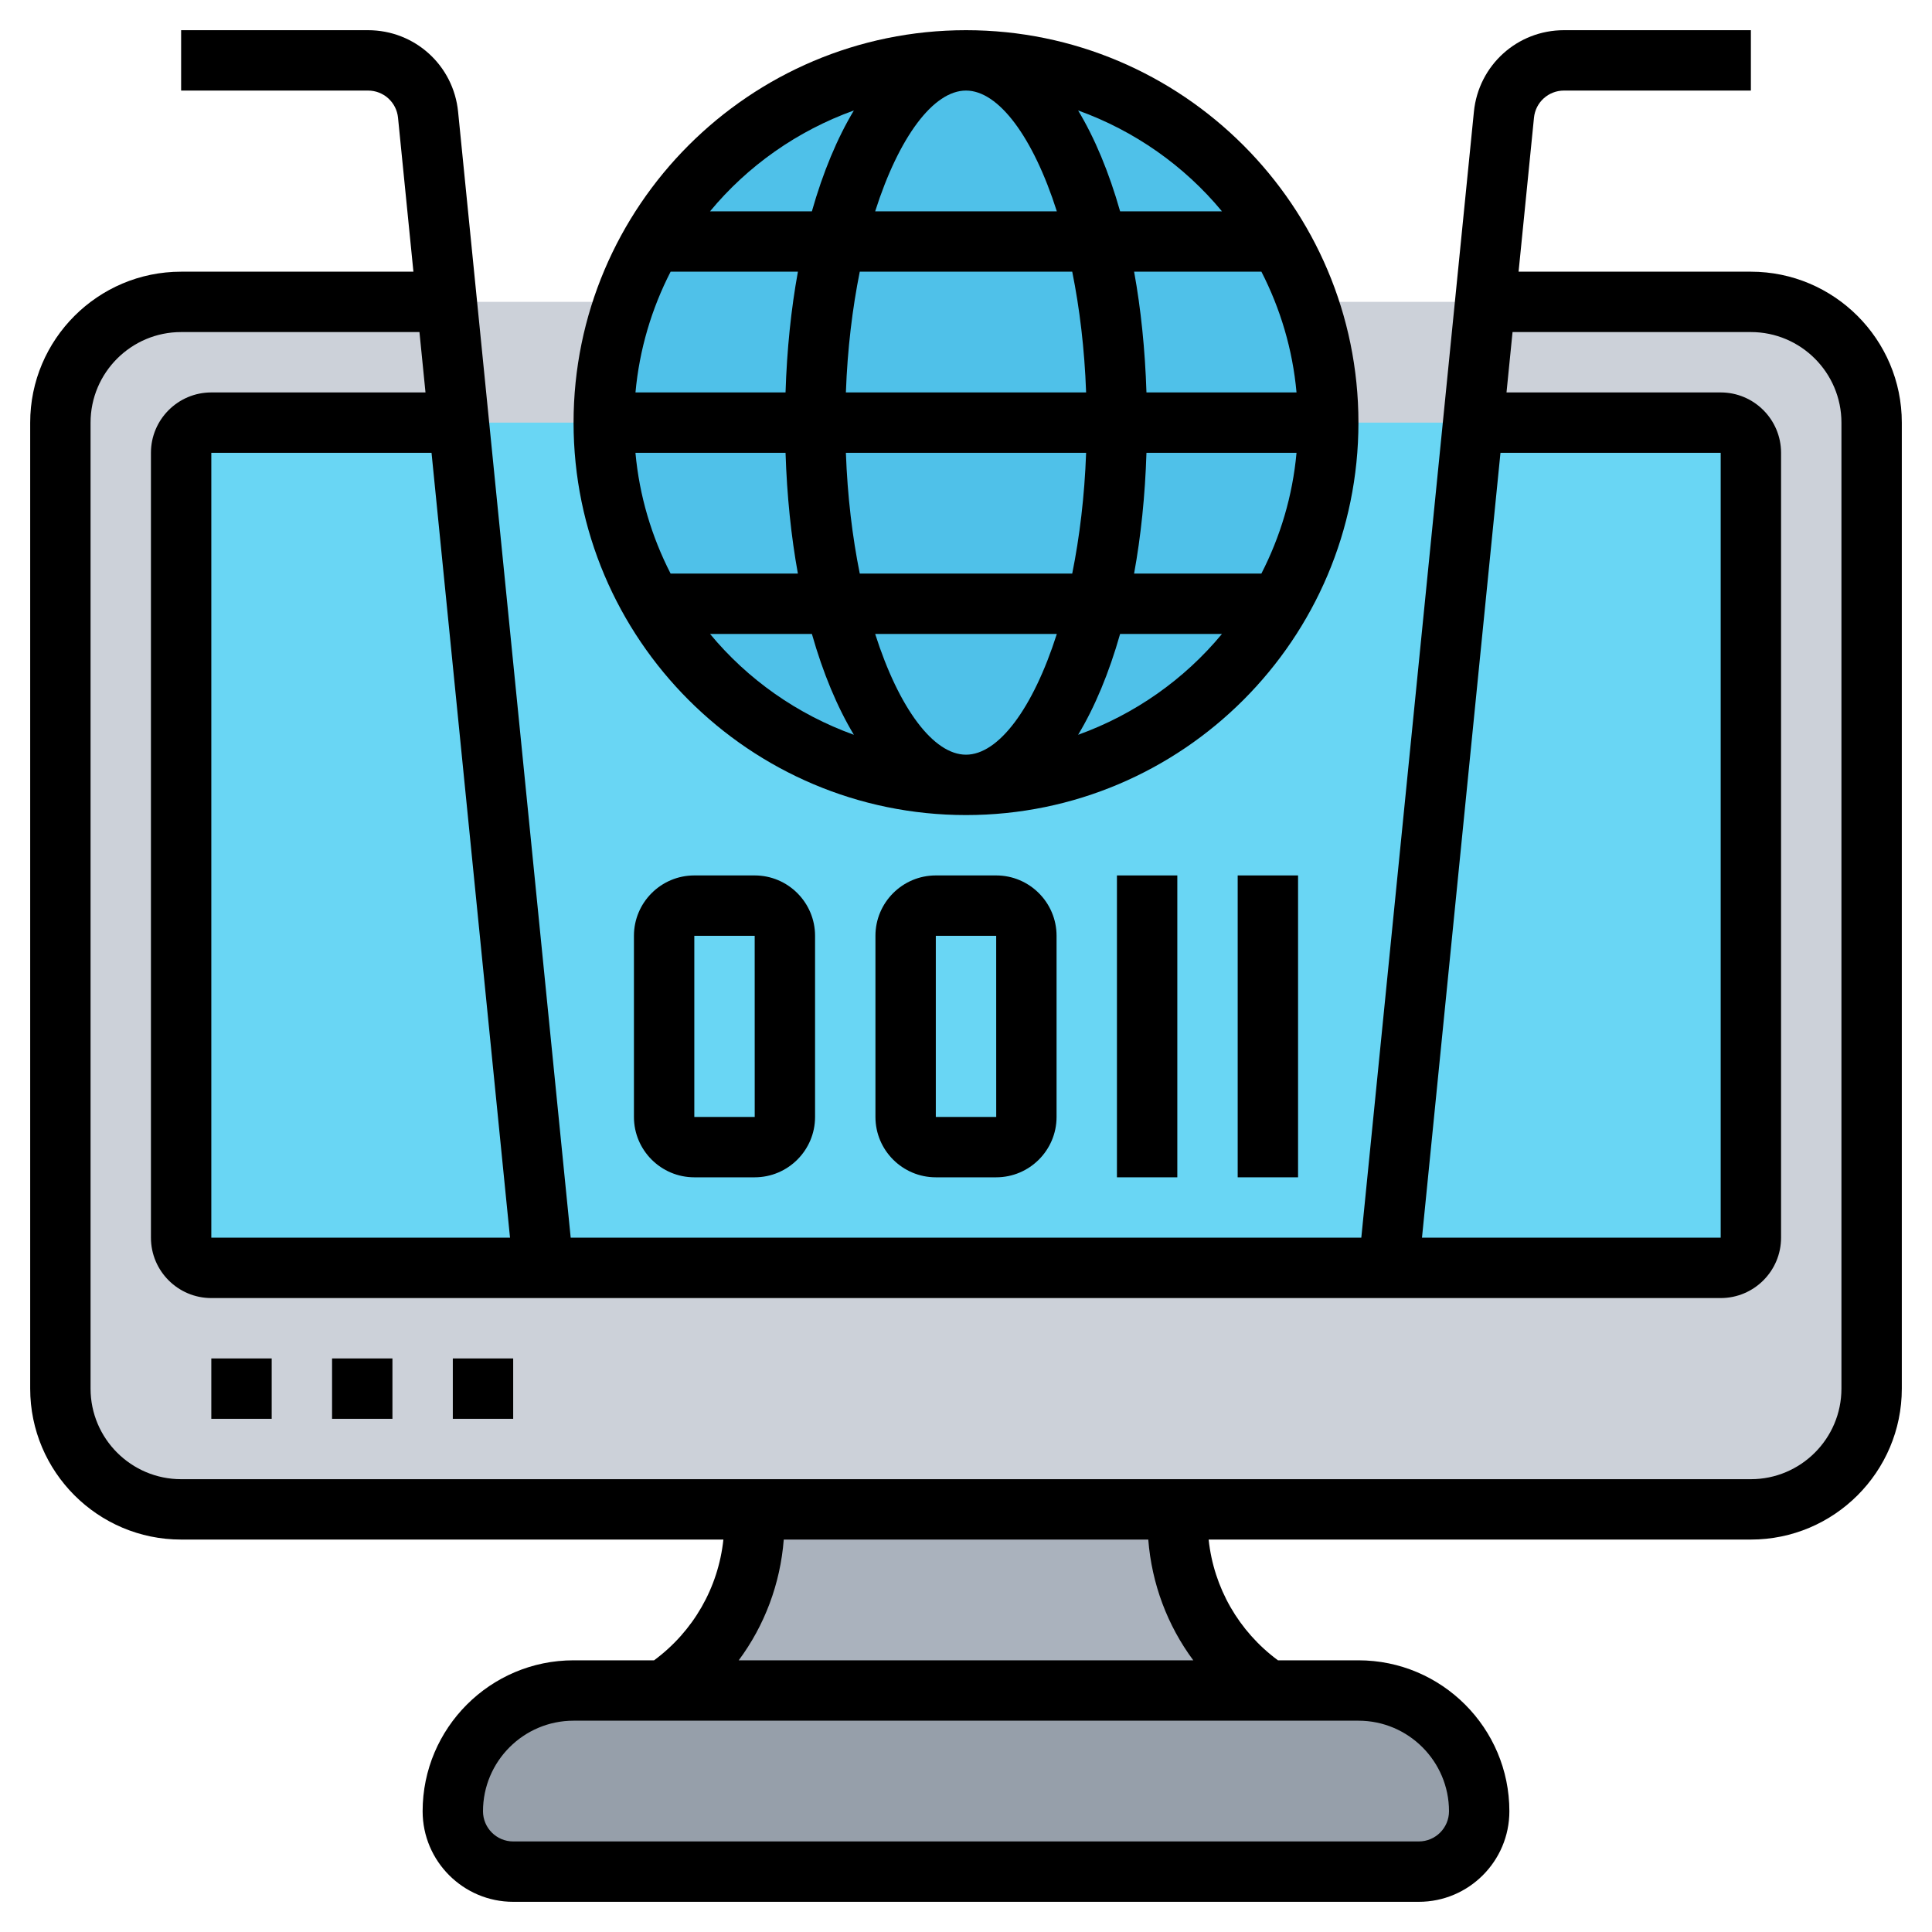 <svg id="Layer_5" enable-background="new 0 0 64 64" height="512" viewBox="0 0 64 64" width="512" xmlns="http://www.w3.org/2000/svg"><g><g><g><path d="m49 60c0 .55-.22 1.05-.59 1.41-.36.37-.86.59-1.41.59h-30c-1.1 0-2-.9-2-2s.45-2.1 1.17-2.83c.73-.72 1.73-1.17 2.83-1.17h3 20 3c2.21 0 4 1.79 4 4z" fill="#969faa"/></g><g><path d="m58 50h-52c-2.209 0-4-1.791-4-4v-32c0-2.209 1.791-4 4-4h52c2.209 0 4 1.791 4 4v32c0 2.209-1.791 4-4 4z" fill="#ccd1d9"/></g><g><path d="m42 56h-20c1.87-1.25 3-3.35 3-5.61v-.39h14v.39c0 2.26 1.13 4.36 3 5.61z" fill="#aab2bd"/></g><g><path d="m57 42h-50c-.552 0-1-.448-1-1v-26c0-.552.448-1 1-1h50c.552 0 1 .448 1 1v26c0 .552-.448 1-1 1z" fill="#69d6f4"/></g><g><circle cx="32" cy="14" fill="#4fc1e9" r="12"/></g></g><g><path d="m7 45h2v2h-2z"/><path d="m15 45h2v2h-2z"/><path d="m11 45h2v2h-2z"/><path d="m58 9h-7.695l.51-5.1c.051-.513.479-.9.995-.9h6.19v-2h-6.19c-1.547 0-2.831 1.161-2.985 2.701l-3.73 37.299h-26.19l-3.73-37.299c-.154-1.54-1.438-2.701-2.985-2.701h-6.19v2h6.19c.516 0 .944.387.995.9l.51 5.1h-7.695c-2.757 0-5 2.243-5 5v32c0 2.757 2.243 5 5 5h17.963c-.168 1.595-.997 3.041-2.296 4h-2.667c-2.757 0-5 2.243-5 5 0 1.654 1.346 3 3 3h30c1.654 0 3-1.346 3-3 0-2.757-2.243-5-5-5h-2.666c-1.299-.959-2.128-2.405-2.296-4h17.962c2.757 0 5-2.243 5-5v-32c0-2.757-2.243-5-5-5zm-8.295 6h7.295v26h-9.895zm-32.81 26h-9.895v-26h7.295zm31.105 19c0 .552-.449 1-1 1h-30c-.551 0-1-.448-1-1 0-1.654 1.346-3 3-3h26c1.654 0 3 1.346 3 3zm-8.471-5h-15.058c.858-1.155 1.378-2.536 1.492-4h12.075c.114 1.464.634 2.845 1.491 4zm21.471-9c0 1.654-1.346 3-3 3h-52c-1.654 0-3-1.346-3-3v-32c0-1.654 1.346-3 3-3h7.895l.2 2h-7.095c-1.103 0-2 .897-2 2v26c0 1.103.897 2 2 2h50c1.103 0 2-.897 2-2v-26c0-1.103-.897-2-2-2h-7.095l.2-2h7.895c1.654 0 3 1.346 3 3z"/><path d="m32 27c7.168 0 13-5.832 13-13s-5.832-13-13-13-13 5.832-13 13 5.832 13 13 13zm0-24c1.075 0 2.22 1.527 3.009 4h-6.018c.789-2.473 1.934-4 3.009-4zm3.519 6c.244 1.209.408 2.553.46 4h-7.958c.052-1.447.217-2.791.46-4zm7.43 4h-4.971c-.046-1.419-.184-2.763-.409-4h4.217c.626 1.221 1.034 2.57 1.163 4zm-10.949 12c-1.075 0-2.22-1.527-3.009-4h6.018c-.789 2.473-1.934 4-3.009 4zm-3.519-6c-.244-1.209-.408-2.553-.46-4h7.958c-.052 1.447-.217 2.791-.46 4zm9.497-4h4.971c-.13 1.43-.537 2.779-1.164 4h-4.217c.226-1.237.365-2.581.41-4zm-11.956-2h-4.971c.13-1.43.537-2.779 1.164-4h4.217c-.226 1.237-.365 2.581-.41 4zm0 2c.046 1.419.184 2.763.409 4h-4.217c-.626-1.221-1.034-2.57-1.164-4zm-2.501 6h3.374c.368 1.295.838 2.422 1.391 3.341-1.874-.675-3.518-1.834-4.765-3.341zm12.193 3.341c.553-.919 1.023-2.046 1.391-3.341h3.374c-1.247 1.507-2.891 2.666-4.765 3.341zm4.765-17.341h-3.374c-.368-1.295-.838-2.422-1.391-3.341 1.874.675 3.518 1.834 4.765 3.341zm-12.193-3.341c-.553.919-1.023 2.046-1.391 3.341h-3.374c1.247-1.507 2.891-2.666 4.765-3.341z"/><path d="m23 29c-1.103 0-2 .897-2 2v6c0 1.103.897 2 2 2h2c1.103 0 2-.897 2-2v-6c0-1.103-.897-2-2-2zm0 8v-6h2l.001 6z"/><path d="m31 29c-1.103 0-2 .897-2 2v6c0 1.103.897 2 2 2h2c1.103 0 2-.897 2-2v-6c0-1.103-.897-2-2-2zm0 8v-6h2l.001 6z"/><path d="m37 29h2v10h-2z"/><path d="m41 29h2v10h-2z"/></g></g></svg>